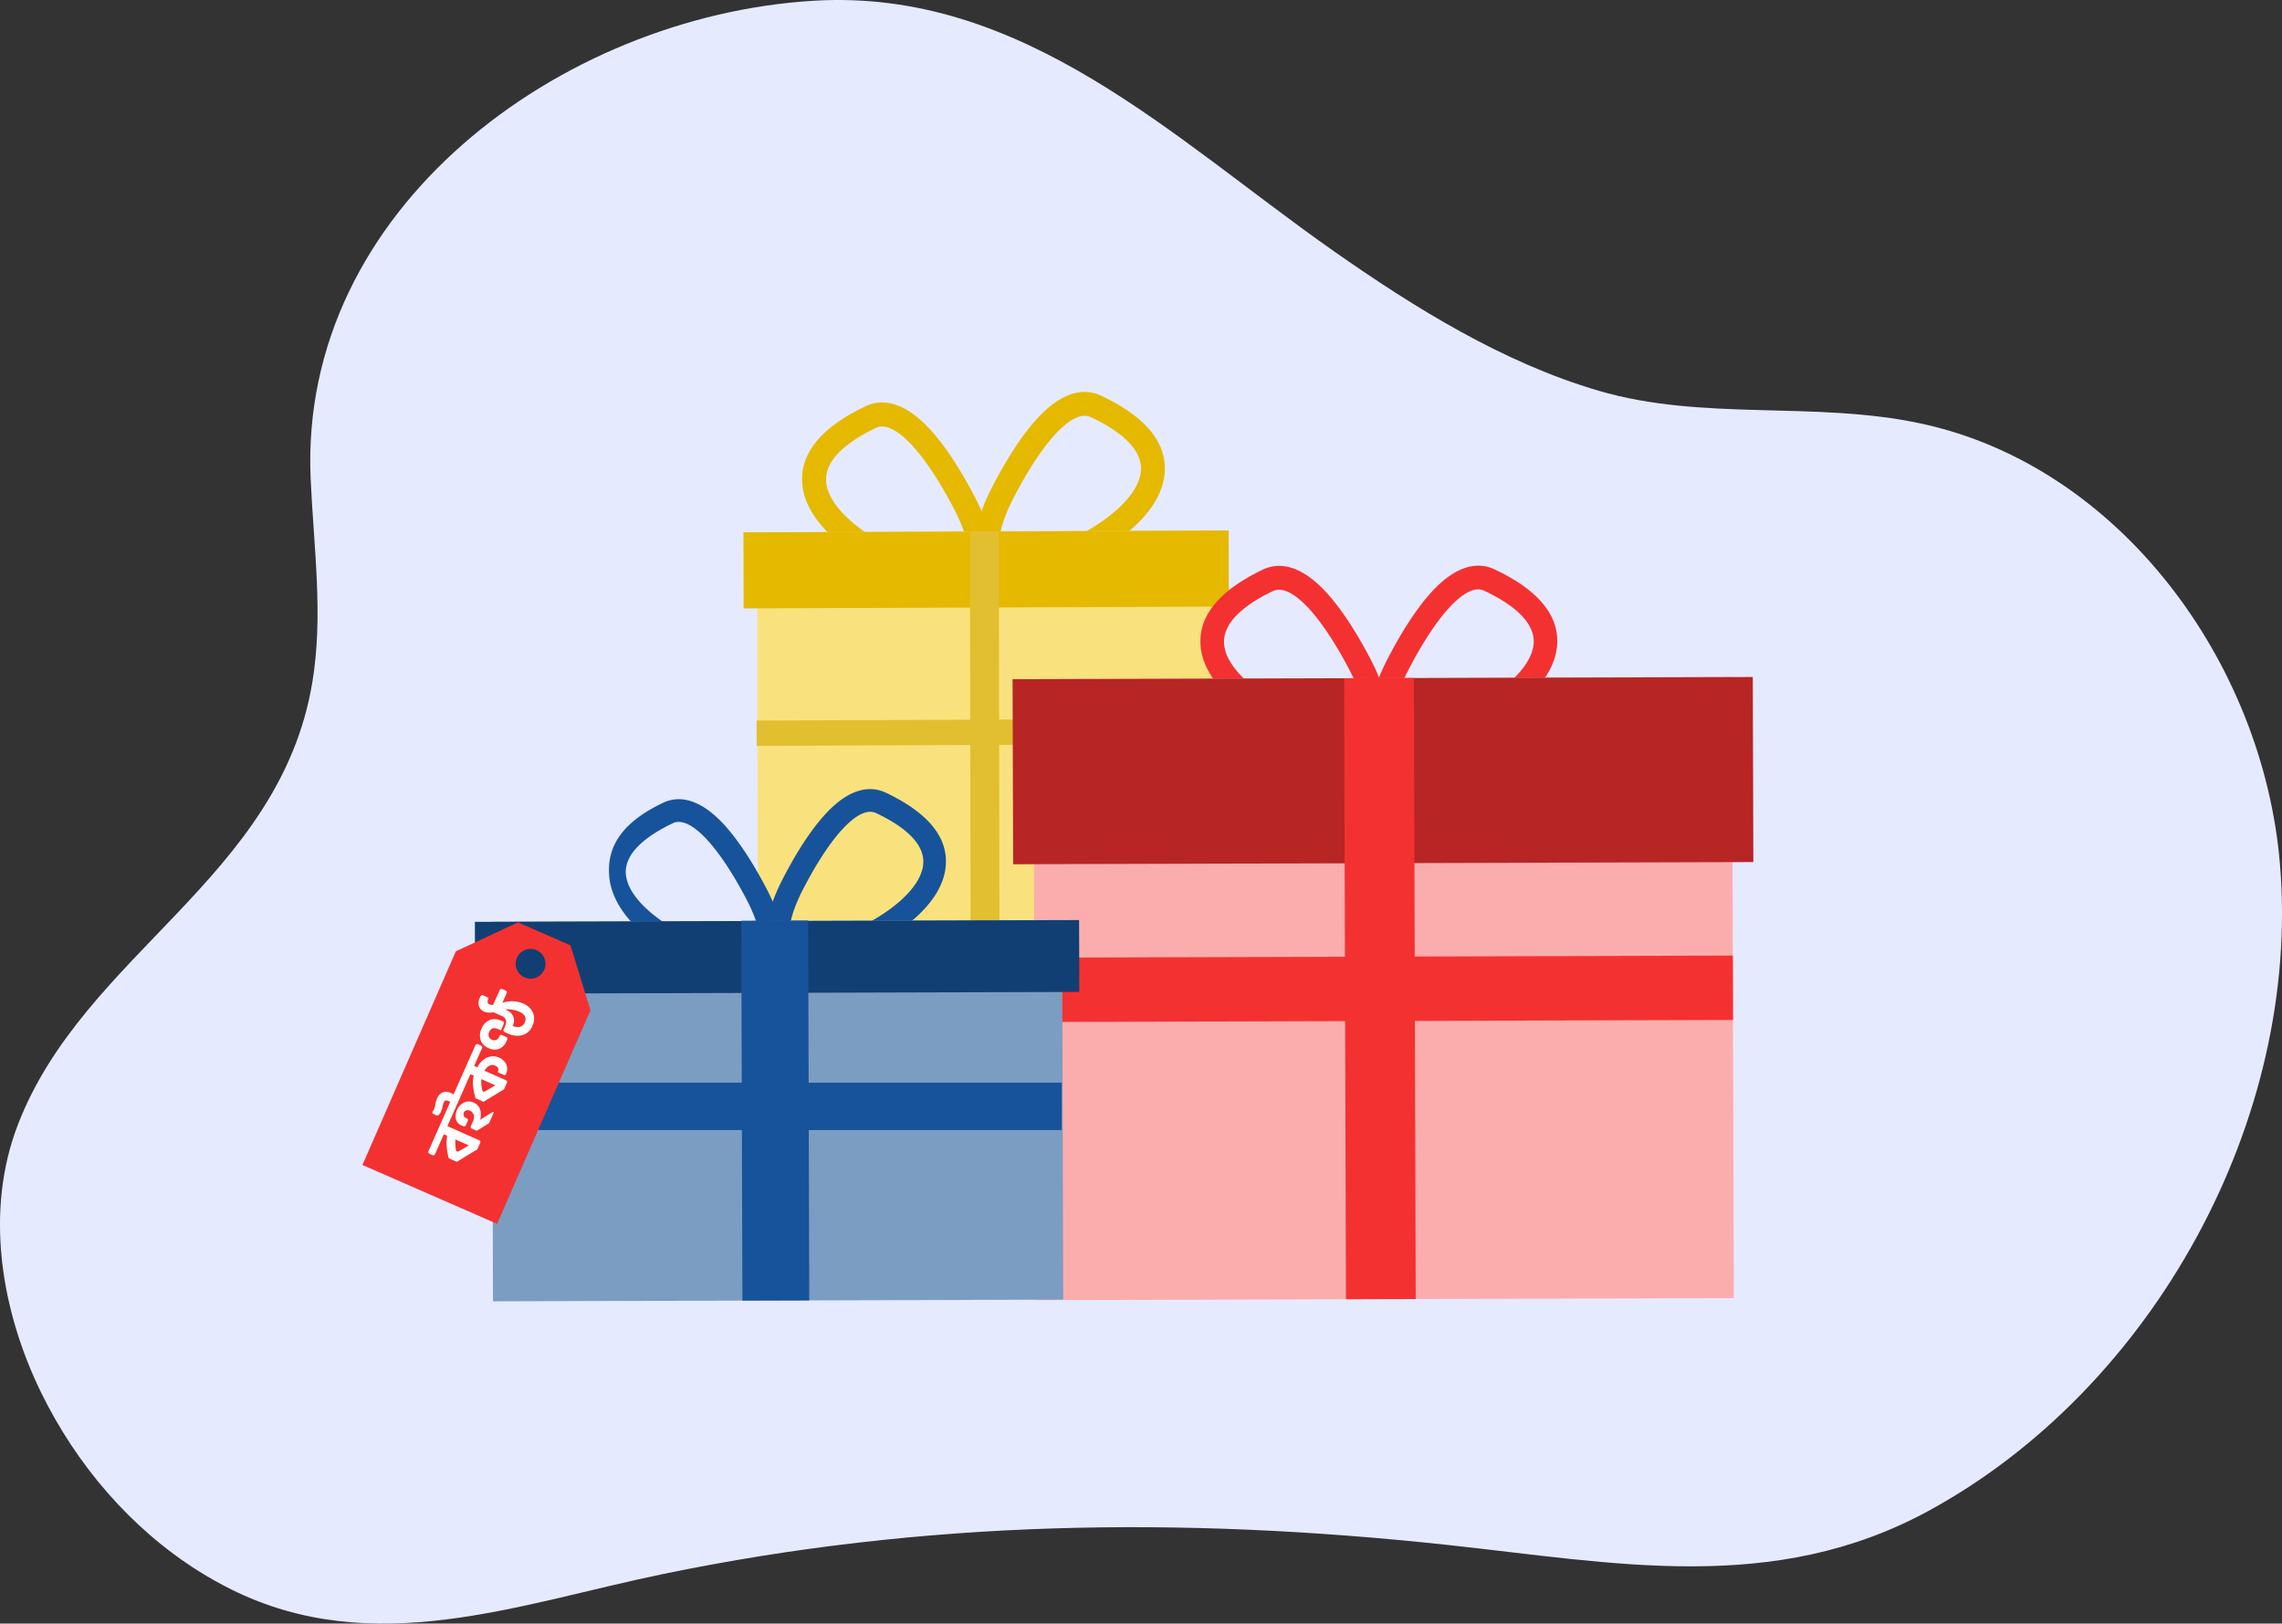 <svg xmlns="http://www.w3.org/2000/svg" viewBox="0 0 691.21 491.74"><rect x="0" y="0" width="691.21" height="491.74" fill="#333333" stroke="none"/><defs><style>.cls-1{fill:#e6eaff;}.cls-2{fill:#e5b900;}.cls-3{fill:#f9e27d;}.cls-4{fill:#e2bf30;}.cls-5{fill:#f43131;}.cls-6{fill:#fbadad;}.cls-7{fill:#b72525;}.cls-8{fill:#17539a;}.cls-9{fill:#7c9dc2;}.cls-10{fill:#113f73;}.cls-11{fill:#fff;}</style></defs><g id="Layer_2" data-name="Layer 2"><g id="Illustration"><g id="back"><path class="cls-1" d="M60.06,475.78c-20.52-12.92-36.92-32.19-47.6-54-12.28-25.14-17.1-55.17-7-81.26,20-51.71,79.08-74.46,89.1-133.59,3.46-20.42.45-41.29-.47-62C90.5,63.31,169.83,4.89,246.34.23,309.88-3.64,355.43,42,403.9,76c24.49,17.17,51.39,33.88,80.33,42.35,31.7,9.29,65.44,3,97.54,9.91,60.13,12.85,103.67,72.16,108.82,133.43,6.51,77.48-38.52,158.87-106.31,195.84-47.17,25.73-95.15,15.82-146.35,10.33-80.38-8.62-157.86-7.51-237.1,8.87C157,485.78,113.08,502.82,70,481.37,66.59,479.67,63.27,477.8,60.06,475.78Z"/></g><g id="Gift3"><path class="cls-2" d="M307.43,175.36c-4.25,0-7.4-1.22-9.51-3.72-5.07-6-1.35-16.48,2.67-24.25,4.4-8.51,8.79-15.26,13-20,8.75-9.87,15.64-9.56,19.88-7.57h0c13.4,6.29,19.9,14.09,19.32,23.18-.86,13.55-18,25.14-33.62,30.17A40,40,0,0,1,307.43,175.36Zm21.13-49.42c-5.43,0-13.43,9.14-21.52,24.79-4.54,8.77-5.07,14.46-3.58,16.22.56.67,3.21,2.59,13.52-.74,13.6-4.39,28-14.47,28.61-23.72.46-7.25-8-12.78-15.17-16.15A4.35,4.35,0,0,0,328.56,125.94Z"/><path class="cls-2" d="M288.58,178.49a39.82,39.82,0,0,1-11.8-2.18c-15.62-4.94-32.85-16.43-33.79-30-.63-9.08,5.82-16.91,19.19-23.28h0c4.23-2,11.12-2.36,19.92,7.45,4.28,4.76,8.71,11.49,13.16,20,4.06,7.74,7.84,18.22,2.81,24.23C296,177.22,292.83,178.47,288.58,178.49ZM265.3,129.6c-7.15,3.41-15.57,9-15.07,16.23.64,9.26,15.12,19.25,28.74,23.56,10.33,3.27,13,1.33,13.53.66,1.48-1.76.91-7.46-3.67-16.2-9.18-17.5-18.19-26.79-23.53-24.25Z"/><polygon class="cls-3" points="368.29 282.35 229.59 282.88 229.33 161.22 368.02 160.69 368.29 282.35"/><polygon class="cls-2" points="372.21 183.71 225.24 184.27 225.19 161.23 372.16 160.67 372.21 183.71"/><polygon class="cls-4" points="302.73 282.6 293.98 282.63 293.79 160.97 302.54 160.94 302.73 282.6"/><polygon class="cls-4" points="229.19 225.9 229.17 218.23 368.49 217.66 368.51 225.34 229.19 225.9"/></g><g id="Gift2"><path class="cls-5" d="M427,227.12c-4.18,0-7.28-1.21-9.36-3.66-5-5.88-1.32-16.22,2.63-23.85,4.33-8.38,8.65-15,12.83-19.74,8.61-9.7,15.38-9.4,19.56-7.44h0c13.18,6.19,19.57,13.86,19,22.8-.85,13.33-17.74,24.73-33.08,29.68A39.2,39.2,0,0,1,427,227.12Zm20.79-48.62c-5.35,0-13.21,9-21.18,24.39-4.46,8.62-5,14.23-3.52,16,.56.66,3.17,2.55,13.31-.73,13.38-4.32,27.56-14.22,28.14-23.33.45-7.13-7.87-12.57-14.92-15.88A4.22,4.22,0,0,0,447.82,178.5Z"/><path class="cls-5" d="M408.49,227.06a39.37,39.37,0,0,1-11.61-2.14c-15.36-4.87-32.32-16.17-33.24-29.49-.62-8.94,5.73-16.64,18.88-22.91h0c4.16-2,10.94-2.32,19.6,7.33,4.2,4.69,8.56,11.3,12.94,19.66,4,7.61,7.71,17.92,2.76,23.83C415.76,225.81,412.67,227.05,408.49,227.06ZM385.59,179c-7,3.35-15.32,8.84-14.82,16,.63,9.1,14.87,18.93,28.27,23.17,10.16,3.21,12.76,1.31,13.31.65,1.45-1.74.9-7.34-3.62-15.94-9-17.21-17.89-26.35-23.14-23.85Z"/><rect class="cls-6" x="313.28" y="205.41" width="211.59" height="188.08" transform="translate(-0.87 1.22) rotate(-0.17)"/><rect class="cls-7" x="306.77" y="205.41" width="224.21" height="56.05" transform="translate(-0.67 1.21) rotate(-0.17)"/><rect class="cls-5" x="405.8" y="190.13" width="19.5" height="218.67" transform="translate(713.8 -116.95) rotate(89.83)"/><rect class="cls-5" x="407.39" y="205.42" width="21.13" height="188.08" transform="translate(-0.87 1.21) rotate(-0.17)"/></g><g id="Gift1"><path class="cls-8" d="M243.6,292.57c-4,0-7-1.16-9-3.52-4.79-5.65-1.27-15.58,2.52-22.91,4.16-8.05,8.31-14.42,12.33-18.95,8.26-9.32,14.77-9,18.78-7.15h0c12.66,6,18.8,13.31,18.26,21.9-.81,12.8-17,23.75-31.77,28.51A37.78,37.78,0,0,1,243.6,292.57Zm20-46.7c-5.13,0-12.69,8.63-20.33,23.42-4.29,8.29-4.79,13.67-3.39,15.33.54.63,3,2.44,12.78-.7,12.85-4.15,26.48-13.67,27-22.42.44-6.84-7.55-12.07-14.33-15.25A4,4,0,0,0,263.57,245.87Z"/><path class="cls-8" d="M225.8,295.52a37.57,37.57,0,0,1-11.15-2.06c-14.76-4.67-29.27-15.59-30.15-28.39-.6-8.58,3.73-15.92,16.35-21.93h0c4-1.91,10.51-2.23,18.83,7,4,4.51,8.22,10.86,12.43,18.88,3.83,7.32,7.41,17.22,2.65,22.9C232.78,294.32,229.81,295.51,225.8,295.52Zm-22-46.19c-6.75,3.22-14.71,8.49-14.24,15.33.61,8.75,14.29,18.19,27.16,22.26,9.76,3.09,12.25,1.26,12.78.63,1.4-1.67.87-7.05-3.47-15.31-8.67-16.53-17.19-25.32-22.23-22.91Z"/><rect class="cls-9" x="149.13" y="278.95" width="172.72" height="114.95" transform="translate(-0.97 0.68) rotate(-0.17)"/><rect class="cls-10" x="143.85" y="278.95" width="183.02" height="21.77" transform="translate(-0.84 0.68) rotate(-0.17)"/><rect class="cls-8" x="224.68" y="278.85" width="20.26" height="115.06" transform="translate(-0.98 0.68) rotate(-0.17)"/><rect class="cls-8" x="228.35" y="249.31" width="14.36" height="173.5" transform="matrix(0, 1, -1, 0, 570.9, 99.55)"/></g><path class="cls-5" d="M138.07,288.13l-28.29,64.71,40.79,17.83L178.86,306l-6.06-19.68-15.9-6.95Zm26.77,5.58a4.51,4.51,0,1,1-2.32-5.94A4.5,4.5,0,0,1,164.84,293.71Z"/><path class="cls-11" d="M143.39,333.91a3.39,3.39,0,0,0-2.82,0,4.67,4.67,0,0,0-2.46,5.1,2.81,2.81,0,0,0,1.65,1.85,3.94,3.94,0,0,0,.73.25.53.53,0,0,0,.62-.31l.6-1.34a.55.55,0,0,0-.32-.74l-.27-.11a1.26,1.26,0,0,1,.1-2.32,1.49,1.49,0,0,1,1.08.1,2,2,0,0,1,1.18,1.29,3.07,3.07,0,0,1-.29,2.11l-.58,1.32a.54.54,0,0,0,.27.72l1.4.62a.23.23,0,0,0,.2,0l3.6-2.23a.27.27,0,0,0,.08-.1l1.37-3.09a.19.19,0,0,0-.1-.25h0a.19.19,0,0,0-.18,0l-3.84,2.38a5.35,5.35,0,0,0,0-3.15A3.47,3.47,0,0,0,143.39,333.91Z"/><path class="cls-11" d="M137.6,331l-.22.49a5.38,5.38,0,0,0-.82-.45,3.16,3.16,0,0,0-2.46-.18,3.31,3.31,0,0,0-1.73,1.87,8.07,8.07,0,0,0-.48,1.67,7,7,0,0,1-.39,1.49,3.79,3.79,0,0,1-.4.69.54.54,0,0,0,.2.83l.93.42a.56.56,0,0,0,.59-.1,3.55,3.55,0,0,0,.82-1.18,7.6,7.6,0,0,0,.41-1.38,7,7,0,0,1,.32-1.21c.17-.37.37-.58.61-.63a1.54,1.54,0,0,1,.92.18l.22.11.26.13-2.16,4.89-.33.73-4.13,9.32a.54.54,0,0,0,.28.72l1,.46a.54.54,0,0,0,.72-.28l2.68-6.05,1,.45a16.36,16.36,0,0,0,.46,6.71.24.24,0,0,0,.12.14l2.24,1a.23.23,0,0,0,.2,0l6.14-3.75v0h0l.87-2a.55.55,0,0,0-.28-.72l-9.67-4.28.36-.82.32-.73,3.39-7.64.32-.73,2.58-5.82,1,.43a9.52,9.52,0,0,0-.19,3.22,24.39,24.39,0,0,0,.69,3.5.23.23,0,0,0,.12.15l2.24,1a.23.23,0,0,0,.2,0l6.14-3.75v0h0l.87-2a.55.55,0,0,0-.28-.72l-6.49-2.87a3.2,3.2,0,0,1,1.47-1.54,2,2,0,0,1,1.76,0c.88.39,1.15,1,.79,1.79h0a.2.2,0,0,0,.1.26l1.75.77a.41.41,0,0,0,.55-.21h0a3.66,3.66,0,0,0,.16-3,4.55,4.55,0,0,0-6-2,6.22,6.22,0,0,0-2.75,2.89l-1-.42,2.4-5.42a.56.56,0,0,0-.28-.72l-1-.46a.55.55,0,0,0-.72.28l-6.07,13.69ZM142,346.91l-3.09,1.81a.54.54,0,0,1-.81-.38,16,16,0,0,1-.19-3.24Zm8.06-18.19-3.16,1.85a.55.55,0,0,1-.81-.35,10.41,10.41,0,0,1-.28-3.38Z"/><path class="cls-11" d="M152.65,309.85a.37.37,0,0,0-.2-.45h0c-1.58-.7-2.7-.95-3.89-.55a4.54,4.54,0,0,0-2.68,2.64,4.67,4.67,0,0,0-.28,3.57,4.18,4.18,0,0,0,2.36,2.38,4.08,4.08,0,0,0,3.25.22,4.23,4.23,0,0,0,2.21-2.33,5.31,5.31,0,0,0,.22-.61.53.53,0,0,0-.3-.66l-1.29-.57a.55.55,0,0,0-.73.3c0,.06,0,.13-.09.2a1.68,1.68,0,0,1-.87.94,1.48,1.48,0,0,1-1.28,0,1.73,1.73,0,0,1-1-.95,1.7,1.7,0,0,1,.1-1.4c.57-1.29,1.38-1.47,3-.77.17.08.35.16.53.26h0A15.5,15.5,0,0,0,152.65,309.85Z"/><path class="cls-11" d="M151.37,299.87l-2,4.47a2.31,2.31,0,0,1-1.08-.11c-.62-.28-.76-.81-.41-1.6h0a.43.43,0,0,0-.22-.57l-1.36-.61a.55.55,0,0,0-.7.24l-.23.44a3.58,3.58,0,0,0-.28,2.63,2.73,2.73,0,0,0,1.57,1.64,4.67,4.67,0,0,0,2.8.19l2.54,1.13a1.82,1.82,0,0,1,1.29,2h0a7.13,7.13,0,0,1-.74,2.08.56.56,0,0,0,.24.73c.31.16.64.32,1,.47a6.44,6.44,0,0,0,4.47.51,4.71,4.71,0,0,0,3-2.81,4.76,4.76,0,0,0,.16-4,5.42,5.42,0,0,0-2.95-2.76,8.88,8.88,0,0,0-5.81-.36l-.48.12,1.31-2.94a.55.55,0,0,0-.28-.72l-1.08-.48A.54.54,0,0,0,151.37,299.87Zm7.58,7.91a2,2,0,0,1,0,1.92,2.11,2.11,0,0,1-1.43,1.29,3.29,3.29,0,0,1-2.19-.28h0l0-.07a3.45,3.45,0,0,0,.14-2.75,3.62,3.62,0,0,0-2-1.93l-.48-.22a8.56,8.56,0,0,1,4.31.69A3.42,3.42,0,0,1,159,307.78Z"/></g></g></svg>